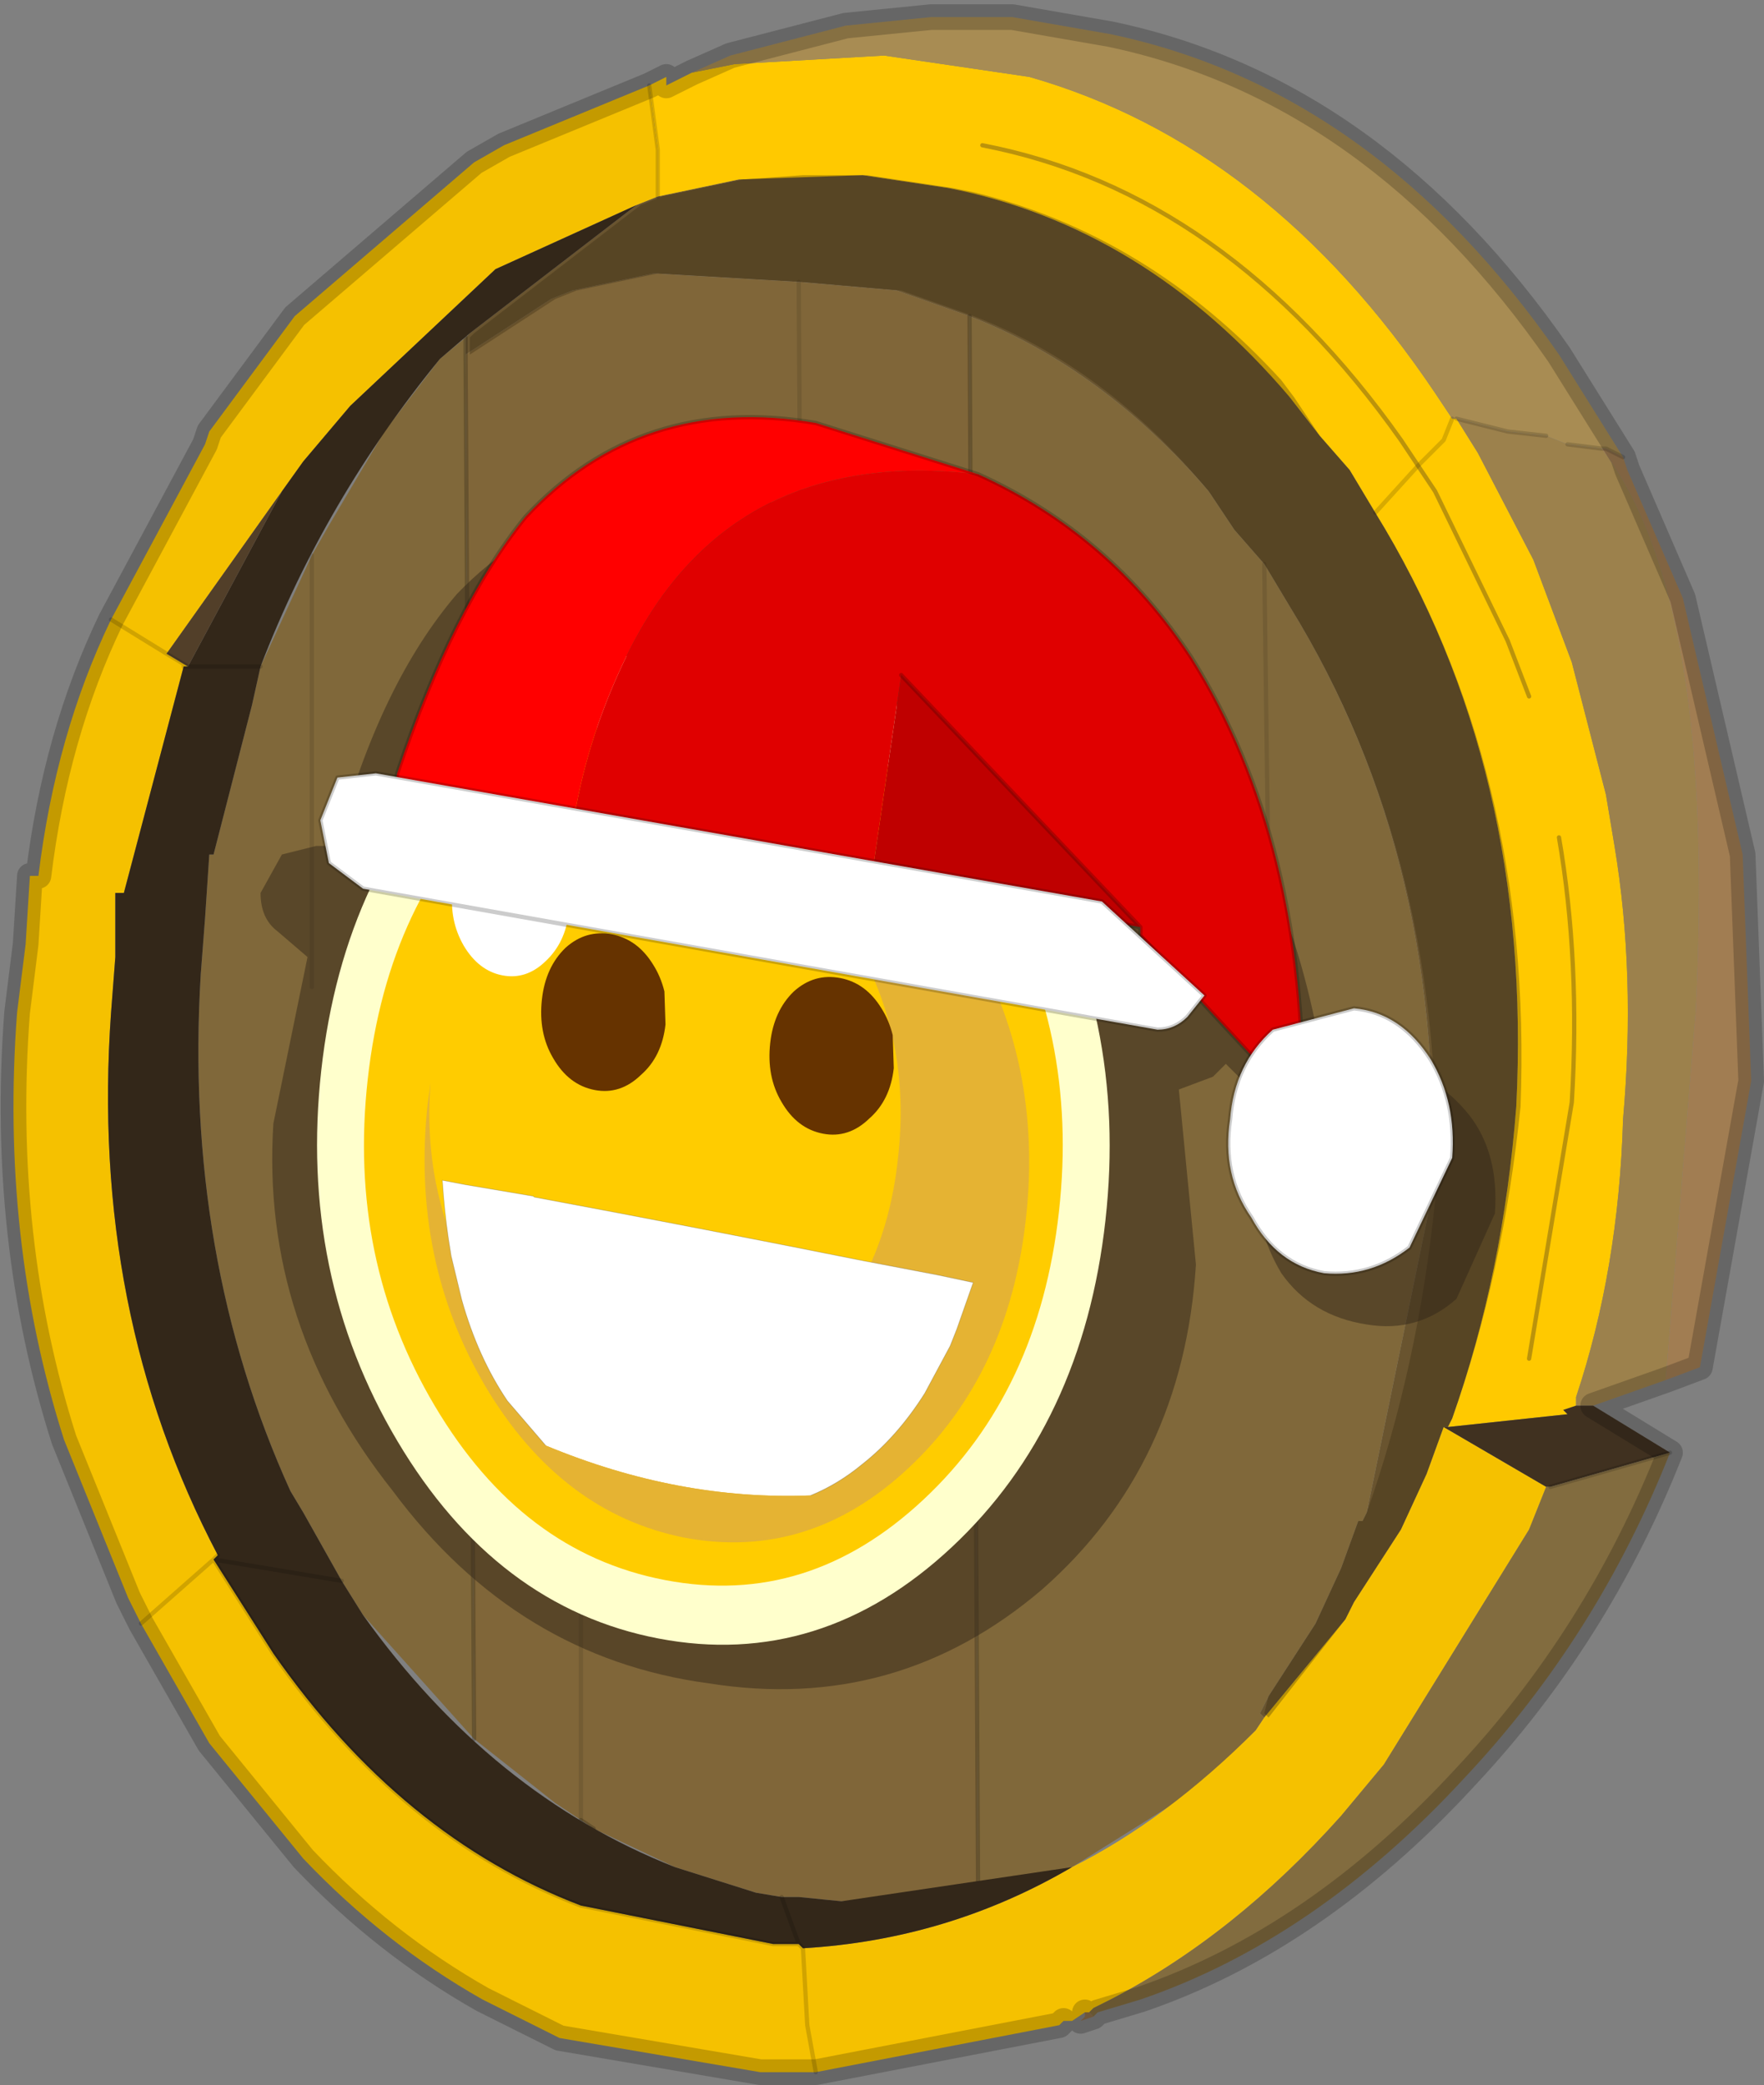 <?xml version="1.0" encoding="UTF-8" standalone="no"?>
<svg xmlns:xlink="http://www.w3.org/1999/xlink" height="244.0px" width="206.5px" xmlns="http://www.w3.org/2000/svg">
  <rect width="100%" height="100%" fill="#808080" stroke="none"/>
  <g transform="matrix(10.0, 0.0, 0.0, 10.0, 65.0, 152.0)">
    <use height="24.4" transform="matrix(1.0, 0.0, 0.0, 1.0, -6.5, -15.2)" width="20.65" xlink:href="#shape0"/>
    <use height="67.5" transform="matrix(0.136, 0.026, -0.019, 0.171, -2.098, -8.445)" width="67.5" xlink:href="#shape1"/>
    <use height="51.5" transform="matrix(-0.136, -0.026, -0.019, 0.171, 5.999, -5.341)" width="51.5" xlink:href="#shape2"/>
    <use height="43.5" transform="matrix(0.136, 0.026, -0.019, 0.171, -1.107, -5.634)" width="47.55" xlink:href="#shape3"/>
    <use height="10.0" transform="matrix(1.0, 0.0, 0.0, 1.0, -2.75, -10.3)" width="13.25" xlink:href="#shape4"/>
  </g>
  <defs>
    <g id="shape0" transform="matrix(1.0, 0.0, 0.0, 1.0, 6.5, 15.2)">
      <path d="M-1.05 -11.25 L-1.0 -11.3 0.95 -12.8 1.2 -12.9 2.15 -13.1 2.85 -13.15 3.6 -13.15 4.6 -13.0 4.85 -12.95 Q6.9 -12.45 8.45 -10.75 L8.6 -10.55 8.95 -10.1 9.3 -9.7 9.6 -9.2 Q11.45 -6.2 11.25 -2.25 11.1 -0.3 10.5 1.4 L10.45 1.5 10.4 1.5 10.2 2.05 9.9 2.7 9.35 3.55 9.25 3.75 8.3 4.9 8.25 4.85 8.35 4.65 8.9 3.8 9.2 3.15 9.4 2.6 9.45 2.6 9.5 2.5 10.25 -1.15 Q10.45 -5.1 8.6 -8.1 L8.3 -8.6 7.95 -9.0 7.65 -9.45 Q6.4 -10.9 4.85 -11.5 L4.0 -11.8 2.85 -11.9 1.15 -12.0 0.2 -11.8 -0.05 -11.7 -1.05 -11.05 -1.05 -11.25" fill="#69542f" fill-rule="evenodd" stroke="none"/>
      <path d="M-1.05 -11.25 L-1.05 -11.05 -0.95 5.15 -2.25 3.7 -2.5 3.3 -2.95 2.5 -3.1 2.25 Q-4.35 -0.5 -4.15 -3.8 L-4.1 -4.45 -4.05 -5.2 -4.0 -5.2 -3.55 -6.95 -3.45 -7.4 -2.85 -8.7 -2.65 -9.05 -2.0 -10.15 -1.35 -11.0 -1.05 -11.25 M4.85 -11.5 Q6.4 -10.9 7.65 -9.45 L7.95 -9.0 8.3 -8.6 8.6 -8.1 Q10.45 -5.1 10.25 -1.15 L9.5 2.5 9.45 2.6 9.4 2.6 9.2 3.15 8.9 3.8 8.35 4.65 8.25 4.85 8.3 4.9 8.2 5.05 7.8 5.45 7.25 5.9 6.05 6.65 5.75 6.75 4.95 6.95 4.85 -11.5 M8.4 -1.05 L8.3 -8.6 8.4 -1.05 M-2.85 -3.65 L-2.85 -8.7 -2.85 -3.65" fill="#80683a" fill-rule="evenodd" stroke="none"/>
      <path d="M-1.05 -11.05 L-0.05 -11.7 0.2 -11.8 1.15 -12.0 2.85 -11.9 4.0 -11.8 4.85 -11.5 4.95 6.95 3.35 7.05 2.85 7.0 2.65 7.0 2.35 6.95 1.4 6.65 0.45 6.2 0.3 6.1 0.0 5.9 -0.95 5.15 -1.05 -11.05 M2.9 -3.95 L2.85 -11.9 2.9 -3.95 M0.3 6.1 L0.3 -0.3 0.3 6.1" fill="#806639" fill-rule="evenodd" stroke="none"/>
      <path d="M2.85 -11.9 L2.9 -3.95 M8.3 -8.6 L8.4 -1.05 M0.3 -0.3 L0.3 6.1 M-2.85 -8.7 L-2.85 -3.65" fill="none" stroke="#000000" stroke-linecap="round" stroke-linejoin="round" stroke-opacity="0.102" stroke-width="0.05"/>
      <path d="M-1.05 -11.25 L-1.05 -11.05 -0.95 5.15 M0.45 6.2 L0.3 6.1 M4.85 -11.5 L4.95 6.95" fill="none" stroke="#000000" stroke-linecap="round" stroke-linejoin="round" stroke-opacity="0.2" stroke-width="0.05"/>
      <path d="M1.1 -14.2 L1.3 -14.3 1.3 -14.2 1.5 -14.3 1.6 -14.35 2.1 -14.45 3.85 -14.55 5.55 -14.3 Q8.35 -13.5 10.3 -10.6 L10.5 -10.3 10.55 -10.3 10.8 -9.9 11.45 -8.65 11.9 -7.45 12.3 -5.9 12.4 -5.3 Q12.65 -3.8 12.5 -2.1 12.45 -0.35 11.95 1.15 L11.95 1.25 11.8 1.3 11.85 1.35 10.45 1.5 10.5 1.4 Q11.1 -0.3 11.25 -2.25 11.45 -6.2 9.6 -9.2 L9.3 -9.7 8.95 -10.1 8.6 -10.55 Q6.9 -12.55 4.6 -13.0 L3.6 -13.15 2.15 -13.1 1.2 -12.9 1.2 -13.45 1.1 -14.2 M10.1 -9.75 L9.6 -9.2 10.1 -9.75 9.9 -10.05 Q7.85 -12.95 5.0 -13.5 7.85 -12.95 9.9 -10.05 L10.1 -9.75 10.4 -10.05 10.5 -10.3 10.4 -10.05 10.1 -9.75 10.3 -9.45 11.15 -7.7 11.4 -7.05 11.15 -7.7 10.3 -9.45 10.1 -9.75 M11.4 0.7 L11.9 -2.3 Q12.0 -3.95 11.75 -5.4 12.0 -3.95 11.9 -2.3 L11.4 0.7" fill="#ffc900" fill-rule="evenodd" stroke="none"/>
      <path d="M1.6 -14.35 L2.05 -14.55 3.4 -14.9 4.4 -15.0 5.35 -15.0 6.5 -14.8 Q9.6 -14.15 11.75 -11.05 L12.5 -9.85 12.3 -9.95 12.25 -9.95 11.85 -10.0 11.6 -10.1 11.15 -10.15 10.55 -10.3 10.5 -10.3 10.3 -10.6 Q8.35 -13.5 5.55 -14.3 L3.85 -14.55 2.1 -14.45 1.6 -14.35" fill="#a88c53" fill-rule="evenodd" stroke="none"/>
      <path d="M1.1 -14.2 L1.2 -13.45 1.2 -12.9 0.95 -12.8 -0.7 -12.05 -2.4 -10.45 -2.95 -9.8 -3.2 -9.45 -4.55 -7.55 -4.3 -7.4 -4.35 -7.4 -5.05 -4.75 -5.15 -4.75 -5.15 -4.0 -5.2 -3.35 Q-5.45 0.15 -3.95 3.0 L-4.0 3.05 -3.3 4.15 Q-1.8 6.3 0.3 7.1 L2.3 7.5 2.55 7.55 2.85 7.55 2.9 7.6 Q4.6 7.5 6.05 6.65 7.15 6.1 8.2 5.05 L8.3 4.9 9.25 3.75 9.35 3.55 9.9 2.7 10.2 2.05 10.4 1.5 11.6 2.2 11.4 2.7 9.7 5.45 9.2 6.05 Q7.95 7.45 6.5 8.2 L6.3 8.3 6.25 8.35 6.2 8.35 6.05 8.45 5.95 8.45 5.9 8.5 3.05 9.05 3.0 9.05 2.4 9.05 0.05 8.65 -0.85 8.2 Q-2.0 7.55 -2.95 6.55 L-4.05 5.2 -4.85 3.8 -5.0 3.5 -5.75 1.65 Q-6.5 -0.7 -6.3 -3.35 L-6.2 -4.15 -6.15 -4.95 -6.05 -4.95 Q-5.85 -6.6 -5.2 -7.95 L-4.1 -10.0 -4.05 -10.15 -3.05 -11.5 -0.95 -13.3 -0.6 -13.5 1.1 -14.2 M3.05 9.05 L2.95 8.5 2.9 7.6 2.95 8.5 3.05 9.05 M-5.2 -7.95 L-4.55 -7.55 -5.2 -7.95 M-4.0 3.05 L-4.85 3.8 -4.0 3.05" fill="#f5c100" fill-rule="evenodd" stroke="none"/>
      <path d="M10.55 -10.3 L11.15 -10.15 11.6 -10.1 11.85 -10.0 12.25 -9.95 Q13.6 -8.2 13.35 -3.35 L13.0 0.95 12.15 1.25 11.95 1.25 11.95 1.15 Q12.45 -0.35 12.5 -2.1 12.65 -3.8 12.4 -5.3 L12.3 -5.9 11.9 -7.45 11.45 -8.65 10.8 -9.9 10.55 -10.3" fill="#9c814c" fill-rule="evenodd" stroke="none"/>
      <path d="M12.3 -9.95 L12.5 -9.85 12.55 -9.7 13.2 -8.2 13.9 -5.2 14.0 -2.55 13.4 0.8 13.0 0.95 13.35 -3.35 Q13.6 -8.2 12.25 -9.95 L12.3 -9.95" fill="#a17d52" fill-rule="evenodd" stroke="none"/>
      <path d="M12.25 -9.95 L12.3 -9.95 12.25 -9.95" fill="#806341" fill-rule="evenodd" stroke="none"/>
      <path d="M12.15 1.25 L13.05 1.8 11.65 2.2 11.6 2.2 10.4 1.5 10.45 1.5 11.85 1.35 11.8 1.3 11.95 1.25 12.15 1.25" fill="#403120" fill-rule="evenodd" stroke="none"/>
      <path d="M13.05 1.8 Q12.2 3.95 10.65 5.6 8.9 7.5 6.85 8.2 L6.35 8.35 6.3 8.4 6.25 8.35 6.3 8.3 6.5 8.2 Q7.95 7.45 9.2 6.05 L9.7 5.45 11.4 2.7 11.6 2.2 11.65 2.2 13.05 1.8" fill="#826c3f" fill-rule="evenodd" stroke="none"/>
      <path d="M6.05 6.65 Q4.6 7.5 2.9 7.6 L2.85 7.55 2.55 7.55 2.3 7.5 0.3 7.1 Q-1.8 6.3 -3.3 4.15 L-4.0 3.05 -2.5 3.3 -4.0 3.05 -3.95 3.0 Q-5.45 0.15 -5.2 -3.35 L-5.15 -4.0 -5.15 -4.75 -5.05 -4.75 -4.35 -7.4 -4.3 -7.4 -3.2 -9.45 -2.95 -9.8 -2.4 -10.45 -0.7 -12.05 0.95 -12.8 -1.0 -11.3 -1.35 -11.0 Q-2.7 -9.35 -3.45 -7.4 L-4.3 -7.4 -3.45 -7.4 -3.55 -6.95 -4.0 -5.2 -4.05 -5.2 -4.1 -4.45 -4.15 -3.8 Q-4.35 -0.5 -3.1 2.25 L-2.95 2.5 -2.5 3.3 -2.25 3.7 Q-0.75 5.8 1.4 6.65 L2.35 6.95 2.65 7.0 2.85 7.0 3.35 7.05 6.05 6.65 M2.65 7.0 L2.85 7.55 2.65 7.0" fill="#332719" fill-rule="evenodd" stroke="none"/>
      <path d="M6.3 8.4 L6.15 8.45 6.2 8.4 6.2 8.35 6.25 8.35 6.3 8.4" fill="#8c6d47" fill-rule="evenodd" stroke="none"/>
      <path d="M-4.35 -7.4 L-4.3 -7.4 -4.35 -7.4" fill="#473623" fill-rule="evenodd" stroke="none"/>
      <path d="M-4.3 -7.4 L-4.55 -7.55 -3.2 -9.45 -4.3 -7.4" fill="#523f29" fill-rule="evenodd" stroke="none"/>
      <path d="M1.6 -14.35 L1.5 -14.3 1.3 -14.2 1.3 -14.3 1.1 -14.2 -0.6 -13.5 -0.95 -13.3 -3.05 -11.5 -4.05 -10.15 -4.1 -10.0 -5.2 -7.95 Q-5.85 -6.6 -6.05 -4.95 L-6.15 -4.95 -6.2 -4.15 -6.3 -3.35 Q-6.5 -0.7 -5.75 1.65 L-5.0 3.5 -4.85 3.8 -4.05 5.2 -2.95 6.55 Q-2.0 7.55 -0.85 8.2 L0.05 8.65 2.4 9.05 3.0 9.05 3.05 9.05 5.9 8.5 5.95 8.45 M12.5 -9.85 L11.75 -11.05 Q9.6 -14.15 6.5 -14.8 L5.35 -15.0 4.4 -15.0 3.4 -14.9 2.05 -14.55 1.6 -14.35 M12.5 -9.85 L12.55 -9.7 13.2 -8.2 13.9 -5.2 14.0 -2.55 13.4 0.8 13.0 0.95 12.15 1.25 13.05 1.8 Q12.2 3.95 10.65 5.6 8.9 7.5 6.85 8.2 L6.35 8.35 6.3 8.4 6.15 8.45 6.2 8.4 6.2 8.35" fill="none" stroke="#000000" stroke-linecap="round" stroke-linejoin="round" stroke-opacity="0.2" stroke-width="0.3"/>
      <path d="M1.1 -14.2 L1.2 -13.45 1.2 -12.9 M9.6 -9.2 L10.1 -9.75 10.4 -10.05 10.5 -10.3 M10.55 -10.3 L11.15 -10.15 11.6 -10.1 M11.85 -10.0 L12.25 -9.95 12.3 -9.95 12.5 -9.85 M11.65 2.2 L13.05 1.8 M2.9 7.6 L2.95 8.5 3.05 9.05 M-4.0 3.05 L-3.3 4.15 Q-1.8 6.3 0.3 7.1 L2.3 7.5 2.55 7.55 2.85 7.55 2.65 7.0 M-2.5 3.3 L-4.0 3.05 -3.95 3.0 M-4.3 -7.4 L-4.55 -7.55 -5.2 -7.95 M2.85 7.55 L2.9 7.6 M-4.3 -7.4 L-3.45 -7.4 M-4.35 -7.4 L-4.3 -7.4 M-4.85 3.8 L-4.0 3.05" fill="none" stroke="#000000" stroke-linecap="round" stroke-linejoin="round" stroke-opacity="0.153" stroke-width="0.05"/>
      <path d="M10.1 -9.75 L9.9 -10.05 Q7.85 -12.95 5.0 -13.5 M10.1 -9.75 L10.3 -9.45 11.15 -7.7 11.4 -7.05 M11.75 -5.4 Q12.0 -3.95 11.9 -2.3 L11.4 0.7" fill="none" stroke="#403120" stroke-linecap="round" stroke-linejoin="round" stroke-opacity="0.353" stroke-width="0.05"/>
      <path d="M2.9 -13.15 L3.65 -13.15 4.65 -13.0 4.9 -12.95 Q6.95 -12.45 8.5 -10.75 L8.65 -10.55 8.95 -10.1 9.3 -9.7 9.6 -9.2 Q11.45 -6.2 11.3 -2.25 11.1 -0.3 10.5 1.4 L10.45 1.5 10.4 1.5 10.2 2.05 9.9 2.7 9.35 3.55 9.25 3.75 8.35 4.9 8.3 4.85 8.35 4.65 8.9 3.8 9.2 3.15 9.4 2.6 9.45 2.6 9.5 2.5 Q10.1 0.8 10.3 -1.15 10.45 -5.1 8.6 -8.1 L8.3 -8.6 7.95 -9.0 7.65 -9.45 Q6.45 -10.9 4.9 -11.5 L4.05 -11.8 2.9 -11.9 1.2 -12.0 0.25 -11.8 0.0 -11.7 -1.0 -11.05 -1.0 -11.25 -0.95 -11.3 1.0 -12.8 1.25 -12.9 2.2 -13.1 2.9 -13.15" fill="#30230d" fill-opacity="0.302" fill-rule="evenodd" stroke="none"/>
      <path d="M4.5 -8.85 Q6.2 -8.05 7.35 -6.65 8.65 -5.0 9.0 -2.65 L9.7 -2.75 Q10.3 -2.65 10.7 -2.15 11.05 -1.7 11.0 -1.0 L10.55 0.0 Q10.1 0.4 9.5 0.3 8.85 0.2 8.5 -0.3 8.2 -0.8 8.2 -1.4 L8.4 -2.2 7.85 -2.75 7.7 -2.6 7.3 -2.45 7.5 -0.4 Q7.35 1.95 5.7 3.4 4.0 4.85 1.8 4.5 -0.45 4.2 -1.9 2.25 -3.45 0.3 -3.3 -2.05 L-2.9 -4.0 -3.25 -4.3 Q-3.45 -4.45 -3.45 -4.75 L-3.2 -5.2 -2.8 -5.3 -2.55 -5.3 -2.55 -5.35 Q-2.05 -7.2 -1.15 -8.25 0.25 -9.7 2.4 -9.35 L4.5 -8.85" fill="#332619" fill-opacity="0.502" fill-rule="evenodd" stroke="none"/>
    </g>
    <g id="shape1" transform="matrix(1.0, 0.0, 0.0, 1.0, -1.75, -1.8)">
      <path d="M67.25 35.55 Q67.25 48.7 57.95 58.0 48.65 67.3 35.5 67.3 22.35 67.3 13.05 58.0 3.75 48.7 3.75 35.55 3.75 22.4 13.05 13.1 22.35 3.8 35.5 3.8 48.65 3.8 57.95 13.1 67.25 22.4 67.25 35.55" fill="#ffcc00" fill-rule="evenodd" stroke="none"/>
      <path d="M67.25 35.55 Q67.25 48.7 57.95 58.0 48.65 67.3 35.5 67.3 22.35 67.3 13.05 58.0 3.75 48.7 3.75 35.55 3.75 22.4 13.05 13.1 22.35 3.8 35.5 3.8 48.65 3.8 57.95 13.1 67.25 22.4 67.25 35.55 Z" fill="none" stroke="#ffffcc" stroke-linecap="round" stroke-linejoin="round" stroke-width="4.0"/>
    </g>
    <g id="shape2" transform="matrix(1.0, 0.0, 0.0, 1.0, 0.0, -0.05)">
      <path d="M44.8 8.45 Q39.15 3.3 31.4 3.35 23.05 3.3 17.2 9.2 11.3 15.1 11.35 23.4 11.3 31.7 17.2 37.6 23.05 43.5 31.4 43.5 39.7 43.5 45.6 37.6 51.15 32.05 51.45 24.3 L51.5 25.8 Q51.45 36.45 43.95 44.0 36.4 51.5 25.75 51.55 15.05 51.5 7.55 44.0 0.0 36.45 0.0 25.8 0.0 15.1 7.55 7.6 15.05 0.05 25.75 0.05 36.4 0.05 43.95 7.6 L44.8 8.45" fill="#e5b333" fill-rule="evenodd" stroke="none"/>
    </g>
    <g id="shape3" transform="matrix(1.0, 0.0, 0.0, 1.0, -11.2, -16.75)">
      <path d="M16.2 26.8 Q14.15 26.8 12.65 25.3 11.2 23.8 11.2 21.75 11.2 19.7 12.65 18.2 14.15 16.75 16.2 16.75 18.25 16.75 19.7 18.2 21.2 19.7 21.2 21.75 21.2 23.8 19.7 25.3 18.25 26.8 16.2 26.8" fill="#ffffff" fill-rule="evenodd" stroke="none"/>
      <path d="M24.25 57.75 L20.6 55.25 Q17.7 52.7 15.8 49.05 L14.5 46.25 14.45 46.1 14.1 45.1 Q13.5 43.3 13.05 41.3 L15.0 41.3 20.85 41.2 20.95 41.25 21.0 41.25 Q35.15 41.2 49.3 41.3 L50.95 41.3 55.7 41.3 58.75 41.35 57.8 44.7 57.4 45.9 55.7 49.4 Q53.8 52.65 51.1 54.95 49.25 56.6 47.05 57.7 35.95 59.75 24.25 57.75" fill="#ffffff" fill-rule="evenodd" stroke="none"/>
      <path d="M24.25 57.75 Q35.95 59.75 47.05 57.7 42.2 60.2 35.75 60.25 29.15 60.35 24.25 57.75" fill="#e5b333" fill-rule="evenodd" stroke="none"/>
      <path d="M47.05 57.7 Q49.25 56.6 51.1 54.95 53.8 52.65 55.7 49.4 L57.4 45.9 57.8 44.7 58.75 41.35 55.7 41.3 50.95 41.3 49.3 41.3 Q35.15 41.2 21.0 41.25 L20.95 41.25 20.85 41.2 15.0 41.3 13.05 41.3 Q13.5 43.3 14.1 45.1 L14.45 46.1 14.5 46.25 15.8 49.05 Q17.7 52.7 20.6 55.25 L24.25 57.75" fill="none" stroke="#000000" stroke-linecap="round" stroke-linejoin="round" stroke-opacity="0.2" stroke-width="0.05"/>
      <path d="M28.8 24.15 Q29.55 24.85 30.0 25.8 L30.4 28.0 Q30.4 30.2 28.8 31.7 27.25 33.3 25.05 33.3 22.8 33.3 21.25 31.7 19.75 30.2 19.75 27.9 19.75 25.7 21.25 24.15 22.8 22.65 25.05 22.65 27.25 22.65 28.8 24.15" fill="#663300" fill-rule="evenodd" stroke="none"/>
      <path d="M48.45 31.7 Q46.9 33.3 44.7 33.3 42.45 33.3 40.9 31.7 39.4 30.2 39.4 27.9 39.4 25.7 40.9 24.15 42.45 22.65 44.7 22.65 46.9 22.65 48.45 24.15 49.2 24.85 49.65 25.8 L50.05 28.0 Q50.05 30.2 48.45 31.7" fill="#663300" fill-rule="evenodd" stroke="none"/>
    </g>
    <g id="shape4" transform="matrix(1.0, 0.0, 0.0, 1.0, 2.75, 10.3)">
      <path d="M0.2 -5.5 L-1.9 -5.9 -1.85 -6.15 Q-1.2 -8.1 -0.35 -9.15 1.0 -10.6 3.05 -10.25 L4.95 -9.65 Q2.0 -10.0 0.8 -7.45 0.35 -6.5 0.2 -5.5" fill="#ff0000" fill-rule="evenodd" stroke="none"/>
      <path d="M4.95 -9.65 Q6.5 -8.95 7.45 -7.5 8.8 -5.35 8.75 -2.2 L6.85 -4.25 6.85 -4.35 4.05 -7.3 3.7 -4.9 0.2 -5.5 Q0.35 -6.5 0.8 -7.45 2.0 -10.0 4.95 -9.65" fill="#e00000" fill-rule="evenodd" stroke="none"/>
      <path d="M6.85 -4.35 L3.7 -4.9 4.05 -7.3 6.85 -4.35" fill="#bf0000" fill-rule="evenodd" stroke="none"/>
      <path d="M0.2 -5.5 L-1.9 -5.9 -1.85 -6.15 Q-1.2 -8.1 -0.35 -9.15 1.0 -10.6 3.05 -10.25 L4.95 -9.65 Q6.5 -8.95 7.45 -7.5 8.8 -5.35 8.75 -2.2 L6.85 -4.25 6.85 -4.35 3.7 -4.9 0.2 -5.5 M6.85 -4.35 L4.05 -7.3" fill="none" stroke="#000000" stroke-linecap="round" stroke-linejoin="round" stroke-opacity="0.2" stroke-width="0.05"/>
      <path d="M7.4 -3.3 Q7.25 -3.15 7.05 -3.15 L-2.25 -4.8 -2.65 -5.1 -2.75 -5.6 -2.55 -6.1 -2.1 -6.15 6.4 -4.65 7.6 -3.55 7.4 -3.3" fill="#ffffff" fill-rule="evenodd" stroke="none"/>
      <path d="M7.4 -3.3 Q7.25 -3.15 7.05 -3.15 L-2.25 -4.8 -2.65 -5.1 -2.75 -5.6 -2.55 -6.1 -2.1 -6.15 6.4 -4.65 7.6 -3.55 7.4 -3.3 Z" fill="none" stroke="#000000" stroke-linecap="round" stroke-linejoin="round" stroke-opacity="0.2" stroke-width="0.05"/>
      <path d="M9.0 -0.3 Q8.45 -0.4 8.15 -0.95 7.8 -1.45 7.9 -2.1 7.95 -2.75 8.4 -3.15 L9.35 -3.4 Q9.9 -3.35 10.25 -2.8 10.55 -2.3 10.5 -1.65 L10.0 -0.6 Q9.55 -0.25 9.0 -0.3" fill="#ffffff" fill-rule="evenodd" stroke="none"/>
      <path d="M9.0 -0.3 Q8.45 -0.4 8.15 -0.95 7.8 -1.45 7.9 -2.1 7.95 -2.75 8.4 -3.15 L9.35 -3.4 Q9.9 -3.35 10.25 -2.8 10.55 -2.3 10.5 -1.65 L10.0 -0.6 Q9.55 -0.25 9.0 -0.3 Z" fill="none" stroke="#000000" stroke-linecap="round" stroke-linejoin="round" stroke-opacity="0.2" stroke-width="0.05"/>
    </g>
  </defs>
</svg>
